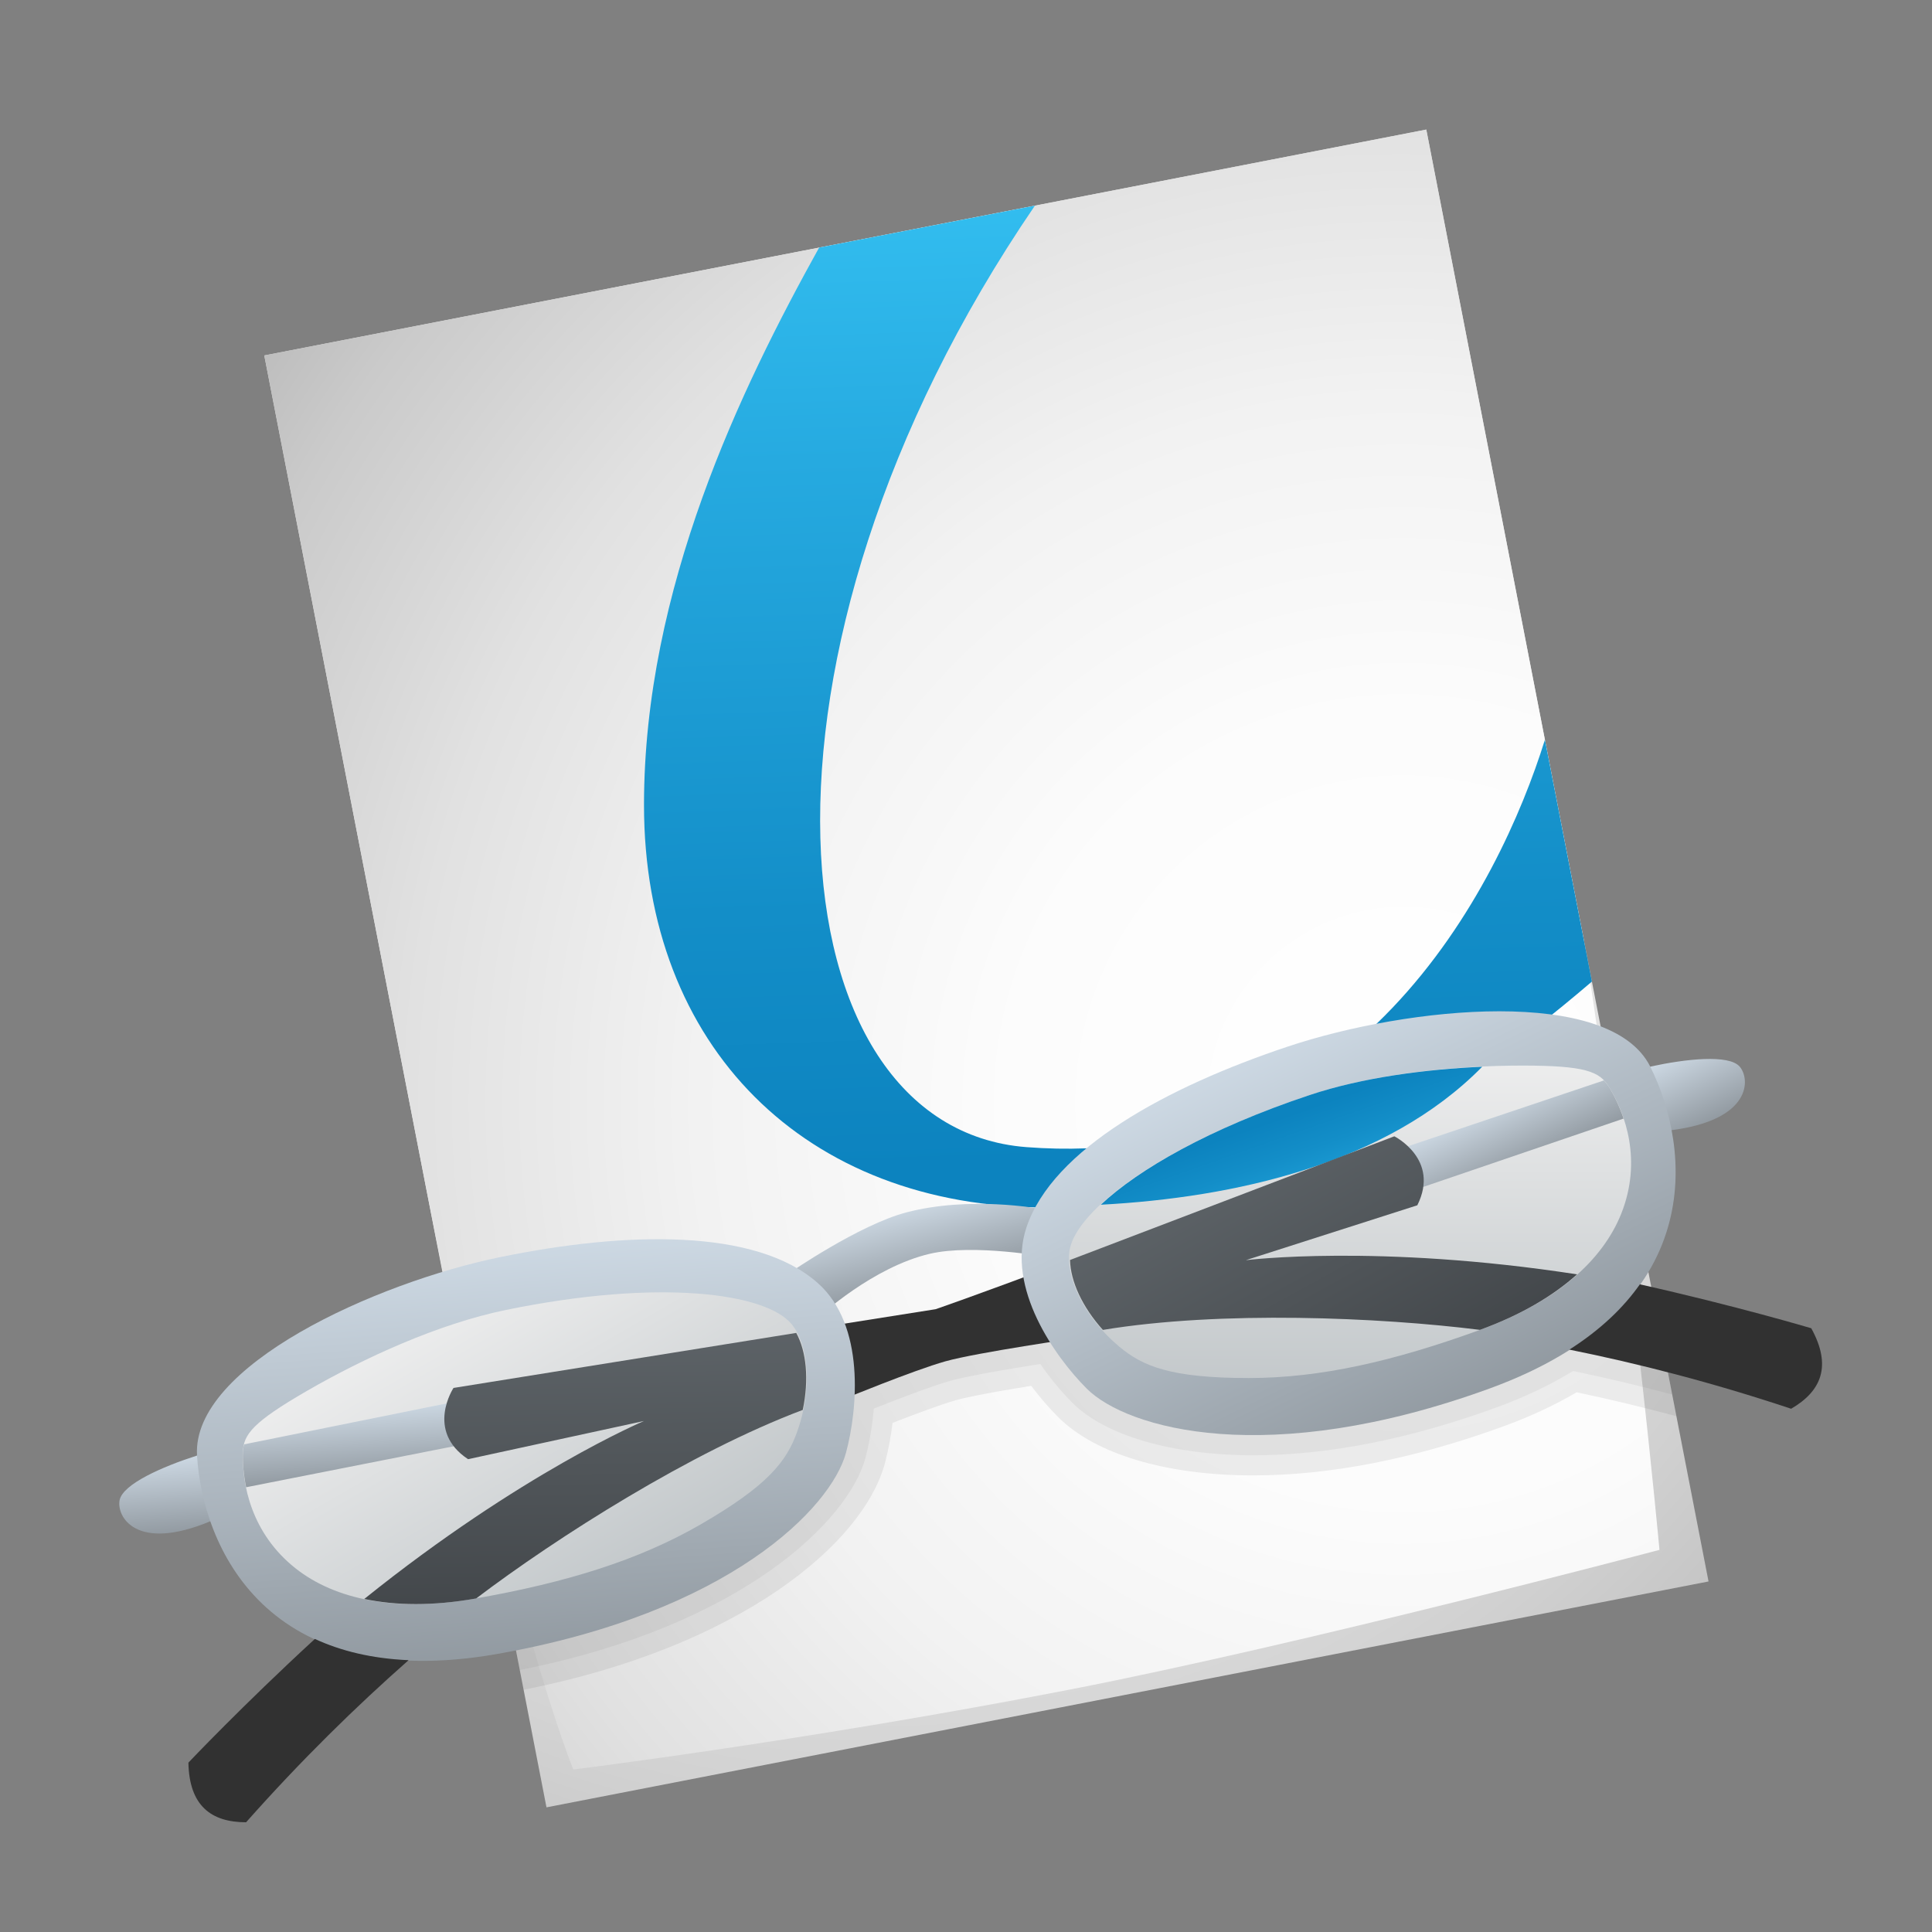 <svg xmlns="http://www.w3.org/2000/svg"  viewBox="0 0 48 48" width="96px" height="96px"><rect x="0" y="0" width="48" height="48" fill="#808080" stroke="none"/><radialGradient id="zTFFdIMRECgk2uy1FzzHta" cx="22.159" cy="29.599" r="39.628" fx="21.986" fy="29.57" gradientTransform="matrix(1 0 0 -1 0 50)" gradientUnits="userSpaceOnUse"><stop offset="0" stop-color="#fff"/><stop offset=".17" stop-color="#f9f9f9"/><stop offset=".386" stop-color="#eaeaea"/><stop offset=".627" stop-color="#d0d0d0"/><stop offset=".884" stop-color="#acacac"/><stop offset="1" stop-color="#999"/></radialGradient><polygon fill="url(#zTFFdIMRECgk2uy1FzzHta)" points="13.577,44.903 42.448,39.291 35.436,3.219 6.566,8.831"/><radialGradient id="zTFFdIMRECgk2uy1FzzHtb" cx="34.72" cy="22.612" r="40.744" fx="34.898" fy="22.581" gradientTransform="matrix(1 0 0 -1 0 50)" gradientUnits="userSpaceOnUse"><stop offset="0" stop-color="#fff"/><stop offset=".24" stop-color="#fcfcfc"/><stop offset=".43" stop-color="#f2f2f2"/><stop offset=".604" stop-color="#e1e1e1"/><stop offset=".767" stop-color="#cacaca"/><stop offset=".921" stop-color="#ababab"/><stop offset="1" stop-color="#999"/></radialGradient><path fill="url(#zTFFdIMRECgk2uy1FzzHtb)" d="M14.244,43.962c0,0,5.775-0.71,12.314-1.981c5.826-1.132,14.671-3.475,14.671-3.475	s-0.705-7.718-1.883-15.17l-3.91-20.117L6.566,8.831l4.039,20.78C12.649,40.13,14.244,43.962,14.244,43.962z"/><path d="M38.036,33.455c-1.193,0.755-5.212,1.365-8.083,1.332	s-3.926-2.352-3.926-2.352l-5.349,1.458c0,0-0.044,1.281-1.075,3.058c-0.961,1.657-4.225,2.596-6.954,3.18l0.36,1.851	c5.405-1.07,8.441-3.638,8.977-5.631c0.082-0.309,0.146-0.649,0.189-1c0.505-0.197,1.191-0.456,1.581-0.566	c0.17-0.048,0.635-0.155,1.864-0.354c0.213,0.283,0.441,0.548,0.672,0.778c0.92,0.92,2.685,1.447,4.843,1.447	c1.901,0,3.989-0.408,6.206-1.215c0.668-0.243,1.27-0.522,1.832-0.85c0.838,0.176,1.659,0.375,2.476,0.595l-0.422-2.174	C39.612,32.591,39.058,32.808,38.036,33.455z" opacity=".07"/><path d="M38.036,33.455c-1.193,0.755-5.212,1.365-8.083,1.332	s-3.926-2.352-3.926-2.352l-5.349,1.458c0,0-0.044,1.281-1.075,3.058c-0.961,1.657-4.225,2.596-6.954,3.18l0.264,1.36	c5.541-1.097,8.174-3.725,8.589-5.269c0.1-0.374,0.171-0.8,0.207-1.226c0.555-0.22,1.436-0.559,1.912-0.693	c0.24-0.067,0.821-0.193,2.225-0.415c0.243,0.352,0.521,0.688,0.8,0.967c0.814,0.814,2.493,1.301,4.489,1.301	c1.843,0,3.873-0.398,6.035-1.185c0.7-0.255,1.329-0.553,1.914-0.909c0.832,0.172,1.648,0.368,2.46,0.583l-0.317-1.632	C39.612,32.591,39.058,32.808,38.036,33.455z" opacity=".05"/><linearGradient id="zTFFdIMRECgk2uy1FzzHtc" x1="27.193" x2="27.996" y1="44.998" y2="21.152" gradientTransform="matrix(1 0 0 -1 0 50)" gradientUnits="userSpaceOnUse"><stop offset="0" stop-color="#32bdef"/><stop offset=".26" stop-color="#26aae0"/><stop offset=".73" stop-color="#138ec8"/><stop offset="1" stop-color="#0c83bf"/></linearGradient><path fill="url(#zTFFdIMRECgk2uy1FzzHtc)" d="M26,30c5.775,0,9.698-2.319,13.551-5.614l-1.168-6.008C37.251,22.017,33.704,29.131,25.5,28.5	c-6.291-0.484-7.429-12.21,0.212-23.391l-5.361,1.042C18.411,9.646,16,14.62,16,20C16,26,20,30,26,30z"/><path fill="#313131" d="M26.586,31.305c-2.5,0.937-3.343,1.222-3.343,1.222l-2.735,0.433l0.415,1.814	c0,0,1.783-0.733,2.564-0.952c0.781-0.22,3.321-0.586,3.321-0.586L26.586,31.305z"/><linearGradient id="zTFFdIMRECgk2uy1FzzHtd" x1="22.475" x2="23.02" y1="20.088" y2="17.934" gradientTransform="matrix(1 0 0 -1 0 50)" gradientUnits="userSpaceOnUse"><stop offset="0" stop-color="#cfdbe6"/><stop offset="1" stop-color="#8f979e"/></linearGradient><path fill="url(#zTFFdIMRECgk2uy1FzzHtd)" d="M25.811,30.029c0,0-1.709-0.321-3.287,0.091c-1.18,0.308-2.92,1.512-2.92,1.512l0.756,1.075	c0,0,1.32-1.226,2.744-1.558c1.085-0.253,2.923,0.082,2.923,0.082L25.811,30.029z"/><linearGradient id="zTFFdIMRECgk2uy1FzzHte" x1="41.419" x2="42.313" y1="23.798" y2="21.942" gradientTransform="matrix(1 0 0 -1 0 50)" gradientUnits="userSpaceOnUse"><stop offset="0" stop-color="#cfdbe6"/><stop offset="1" stop-color="#8f979e"/></linearGradient><path fill="url(#zTFFdIMRECgk2uy1FzzHte)" d="M41,26.5c0.883-0.192,1.954-0.31,2.222,0s0.297,1.323-1.693,1.579S41,26.5,41,26.5z"/><linearGradient id="zTFFdIMRECgk2uy1FzzHtf" x1="31.416" x2="36.243" y1="24.451" y2="14.432" gradientTransform="matrix(1 0 0 -1 0 50)" gradientUnits="userSpaceOnUse"><stop offset="0" stop-color="#cfdbe6"/><stop offset="1" stop-color="#8f979e"/></linearGradient><path fill="url(#zTFFdIMRECgk2uy1FzzHtf)" d="M25.5,30.5C26.152,28.544,29,27,32,26s8-1.5,9,0.5s1.5,6-4,8s-9,1-10,0	C26.209,33.709,25,32,25.5,30.5z"/><linearGradient id="zTFFdIMRECgk2uy1FzzHtg" x1="33.541" x2="33.541" y1="24.275" y2="14.01" gradientTransform="matrix(1 0 0 -1 0 50)" gradientUnits="userSpaceOnUse"><stop offset="0" stop-color="#f0f0f0"/><stop offset="1" stop-color="#bbc1c4"/></linearGradient><path fill="url(#zTFFdIMRECgk2uy1FzzHtg)" d="M31.024,34.237c-1.937,0-2.633-0.292-3.219-0.782c-0.864-0.724-1.341-1.722-1.232-2.392	c0.162-0.993,2.274-2.626,5.965-3.856c1.632-0.545,3.667-0.733,5.288-0.733c1.56,0,1.91,0.148,2.141,0.518	c0.425,0.682,0.832,1.856,0.313,3.16c-0.461,1.157-1.603,2.195-3.506,2.887C34.618,33.823,32.796,34.237,31.024,34.237z"/><linearGradient id="zTFFdIMRECgk2uy1FzzHth" x1="33.105" x2="31.916" y1="18.897" y2="22.269" gradientTransform="matrix(1 0 0 -1 0 50)" gradientUnits="userSpaceOnUse"><stop offset="0" stop-color="#32bdef"/><stop offset=".26" stop-color="#26aae0"/><stop offset=".73" stop-color="#138ec8"/><stop offset="1" stop-color="#0c83bf"/></linearGradient><path fill="url(#zTFFdIMRECgk2uy1FzzHth)" d="M27.35,29.931c3.291-0.175,7.092-1.002,9.475-3.428c-1.409,0.064-2.973,0.265-4.286,0.703	C30.04,28.039,28.286,29.053,27.35,29.931z"/><path fill="#313131" d="M45,33c0,0-1.879-0.559-4.258-1.091c-0.406,0.577-0.976,1.127-1.752,1.622	c1.704,0.344,3.535,0.811,5.51,1.469C45.25,34.565,45.518,33.939,45,33z"/><linearGradient id="zTFFdIMRECgk2uy1FzzHti" x1="37.032" x2="37.873" y1="22.657" y2="20.911" gradientTransform="matrix(1 0 0 -1 0 50)" gradientUnits="userSpaceOnUse"><stop offset="0" stop-color="#cfdbe6"/><stop offset="1" stop-color="#8f979e"/></linearGradient><path fill="url(#zTFFdIMRECgk2uy1FzzHti)" d="M39.967,26.992c-0.034-0.055-0.074-0.104-0.117-0.15l-5.253,1.765L35,29.611l5.337-1.82	C40.234,27.484,40.103,27.21,39.967,26.992z"/><linearGradient id="zTFFdIMRECgk2uy1FzzHtj" x1="29.053" x2="36.716" y1="25.182" y2="11.376" gradientTransform="matrix(1 0 0 -1 0 50)" gradientUnits="userSpaceOnUse"><stop offset="0" stop-color="#6d7479"/><stop offset="1" stop-color="#323538"/></linearGradient><path fill="url(#zTFFdIMRECgk2uy1FzzHtj)" d="M30.952,31.309l4.261-1.364c0.571-1.143-0.571-1.714-0.571-1.714l-8.057,3.073	c0.011,0.525,0.301,1.164,0.816,1.737c2.925-0.483,6.864-0.314,9.368-0.001c0.002-0.001,0.003-0.001,0.005-0.002	c1.019-0.371,1.813-0.843,2.408-1.377C34.225,30.897,30.952,31.309,30.952,31.309z"/><linearGradient id="zTFFdIMRECgk2uy1FzzHtk" x1="55.424" x2="56.318" y1="27.562" y2="25.705" gradientTransform="rotate(150 28.757 25)" gradientUnits="userSpaceOnUse"><stop offset="0" stop-color="#cfdbe6"/><stop offset="1" stop-color="#8f979e"/></linearGradient><path fill="url(#zTFFdIMRECgk2uy1FzzHtk)" d="M4.895,36.163c-0.861,0.275-1.847,0.709-1.924,1.111s0.404,1.295,2.255,0.521	C7.077,37.022,4.895,36.163,4.895,36.163z"/><linearGradient id="zTFFdIMRECgk2uy1FzzHtl" x1="45.42" x2="50.248" y1="28.214" y2="18.196" gradientTransform="rotate(150 28.757 25)" gradientUnits="userSpaceOnUse"><stop offset="0" stop-color="#cfdbe6"/><stop offset="1" stop-color="#8f979e"/></linearGradient><path fill="url(#zTFFdIMRECgk2uy1FzzHtl)" d="M20.318,31.877c-1.542-1.368-4.781-1.281-7.879-0.647s-7.678,2.701-7.544,4.933	c0.134,2.232,1.701,5.946,7.464,4.928s8.294-3.634,8.66-5C21.309,35.011,21.501,32.926,20.318,31.877z"/><linearGradient id="zTFFdIMRECgk2uy1FzzHtm" x1="47.546" x2="47.546" y1="28.038" y2="17.773" gradientTransform="rotate(150 28.757 25)" gradientUnits="userSpaceOnUse"><stop offset="0" stop-color="#f0f0f0"/><stop offset="1" stop-color="#bbc1c4"/></linearGradient><path fill="url(#zTFFdIMRECgk2uy1FzzHtm)" d="M17.403,37.876c1.678-0.969,2.135-1.569,2.396-2.287c0.386-1.059,0.301-2.162-0.129-2.688	c-0.637-0.779-3.282-1.138-7.094-0.357c-1.686,0.345-3.542,1.199-4.946,2.01c-1.351,0.78-1.58,1.084-1.595,1.519	c-0.027,0.803,0.208,2.023,1.309,2.893c0.978,0.772,2.486,1.099,4.479,0.747C14.084,39.314,15.868,38.762,17.403,37.876z"/><path fill="#313131" d="M4.681,43.792c0,0,1.347-1.423,3.142-3.073c0.64,0.296,1.409,0.488,2.328,0.528	c-1.304,1.15-2.656,2.47-4.037,4.027C5.247,45.273,4.701,44.865,4.681,43.792z"/><linearGradient id="zTFFdIMRECgk2uy1FzzHtn" x1="51.037" x2="51.878" y1="26.421" y2="24.675" gradientTransform="rotate(150 28.757 25)" gradientUnits="userSpaceOnUse"><stop offset="0" stop-color="#cfdbe6"/><stop offset="1" stop-color="#8f979e"/></linearGradient><path fill="url(#zTFFdIMRECgk2uy1FzzHtn)" d="M6.035,36.073c0.002-0.065,0.012-0.127,0.027-0.188l5.432-1.098l0.154,1.071L6.115,36.95	C6.05,36.632,6.026,36.33,6.035,36.073z"/><linearGradient id="zTFFdIMRECgk2uy1FzzHto" x1="43.057" x2="50.72" y1="28.946" y2="15.14" gradientTransform="rotate(150 28.757 25)" gradientUnits="userSpaceOnUse"><stop offset="0" stop-color="#6d7479"/><stop offset="1" stop-color="#323538"/></linearGradient><path fill="url(#zTFFdIMRECgk2uy1FzzHto)" d="M16.001,35.304l-4.372,0.949c-1.066-0.704-0.362-1.77-0.362-1.77l8.515-1.367	c0.253,0.46,0.321,1.159,0.162,1.913c-2.774,1.044-6.102,3.16-8.114,4.684c-0.002,0-0.004,0.001-0.006,0.001	c-1.068,0.189-1.992,0.177-2.774,0.012C12.96,36.584,16.001,35.304,16.001,35.304z"/></svg>